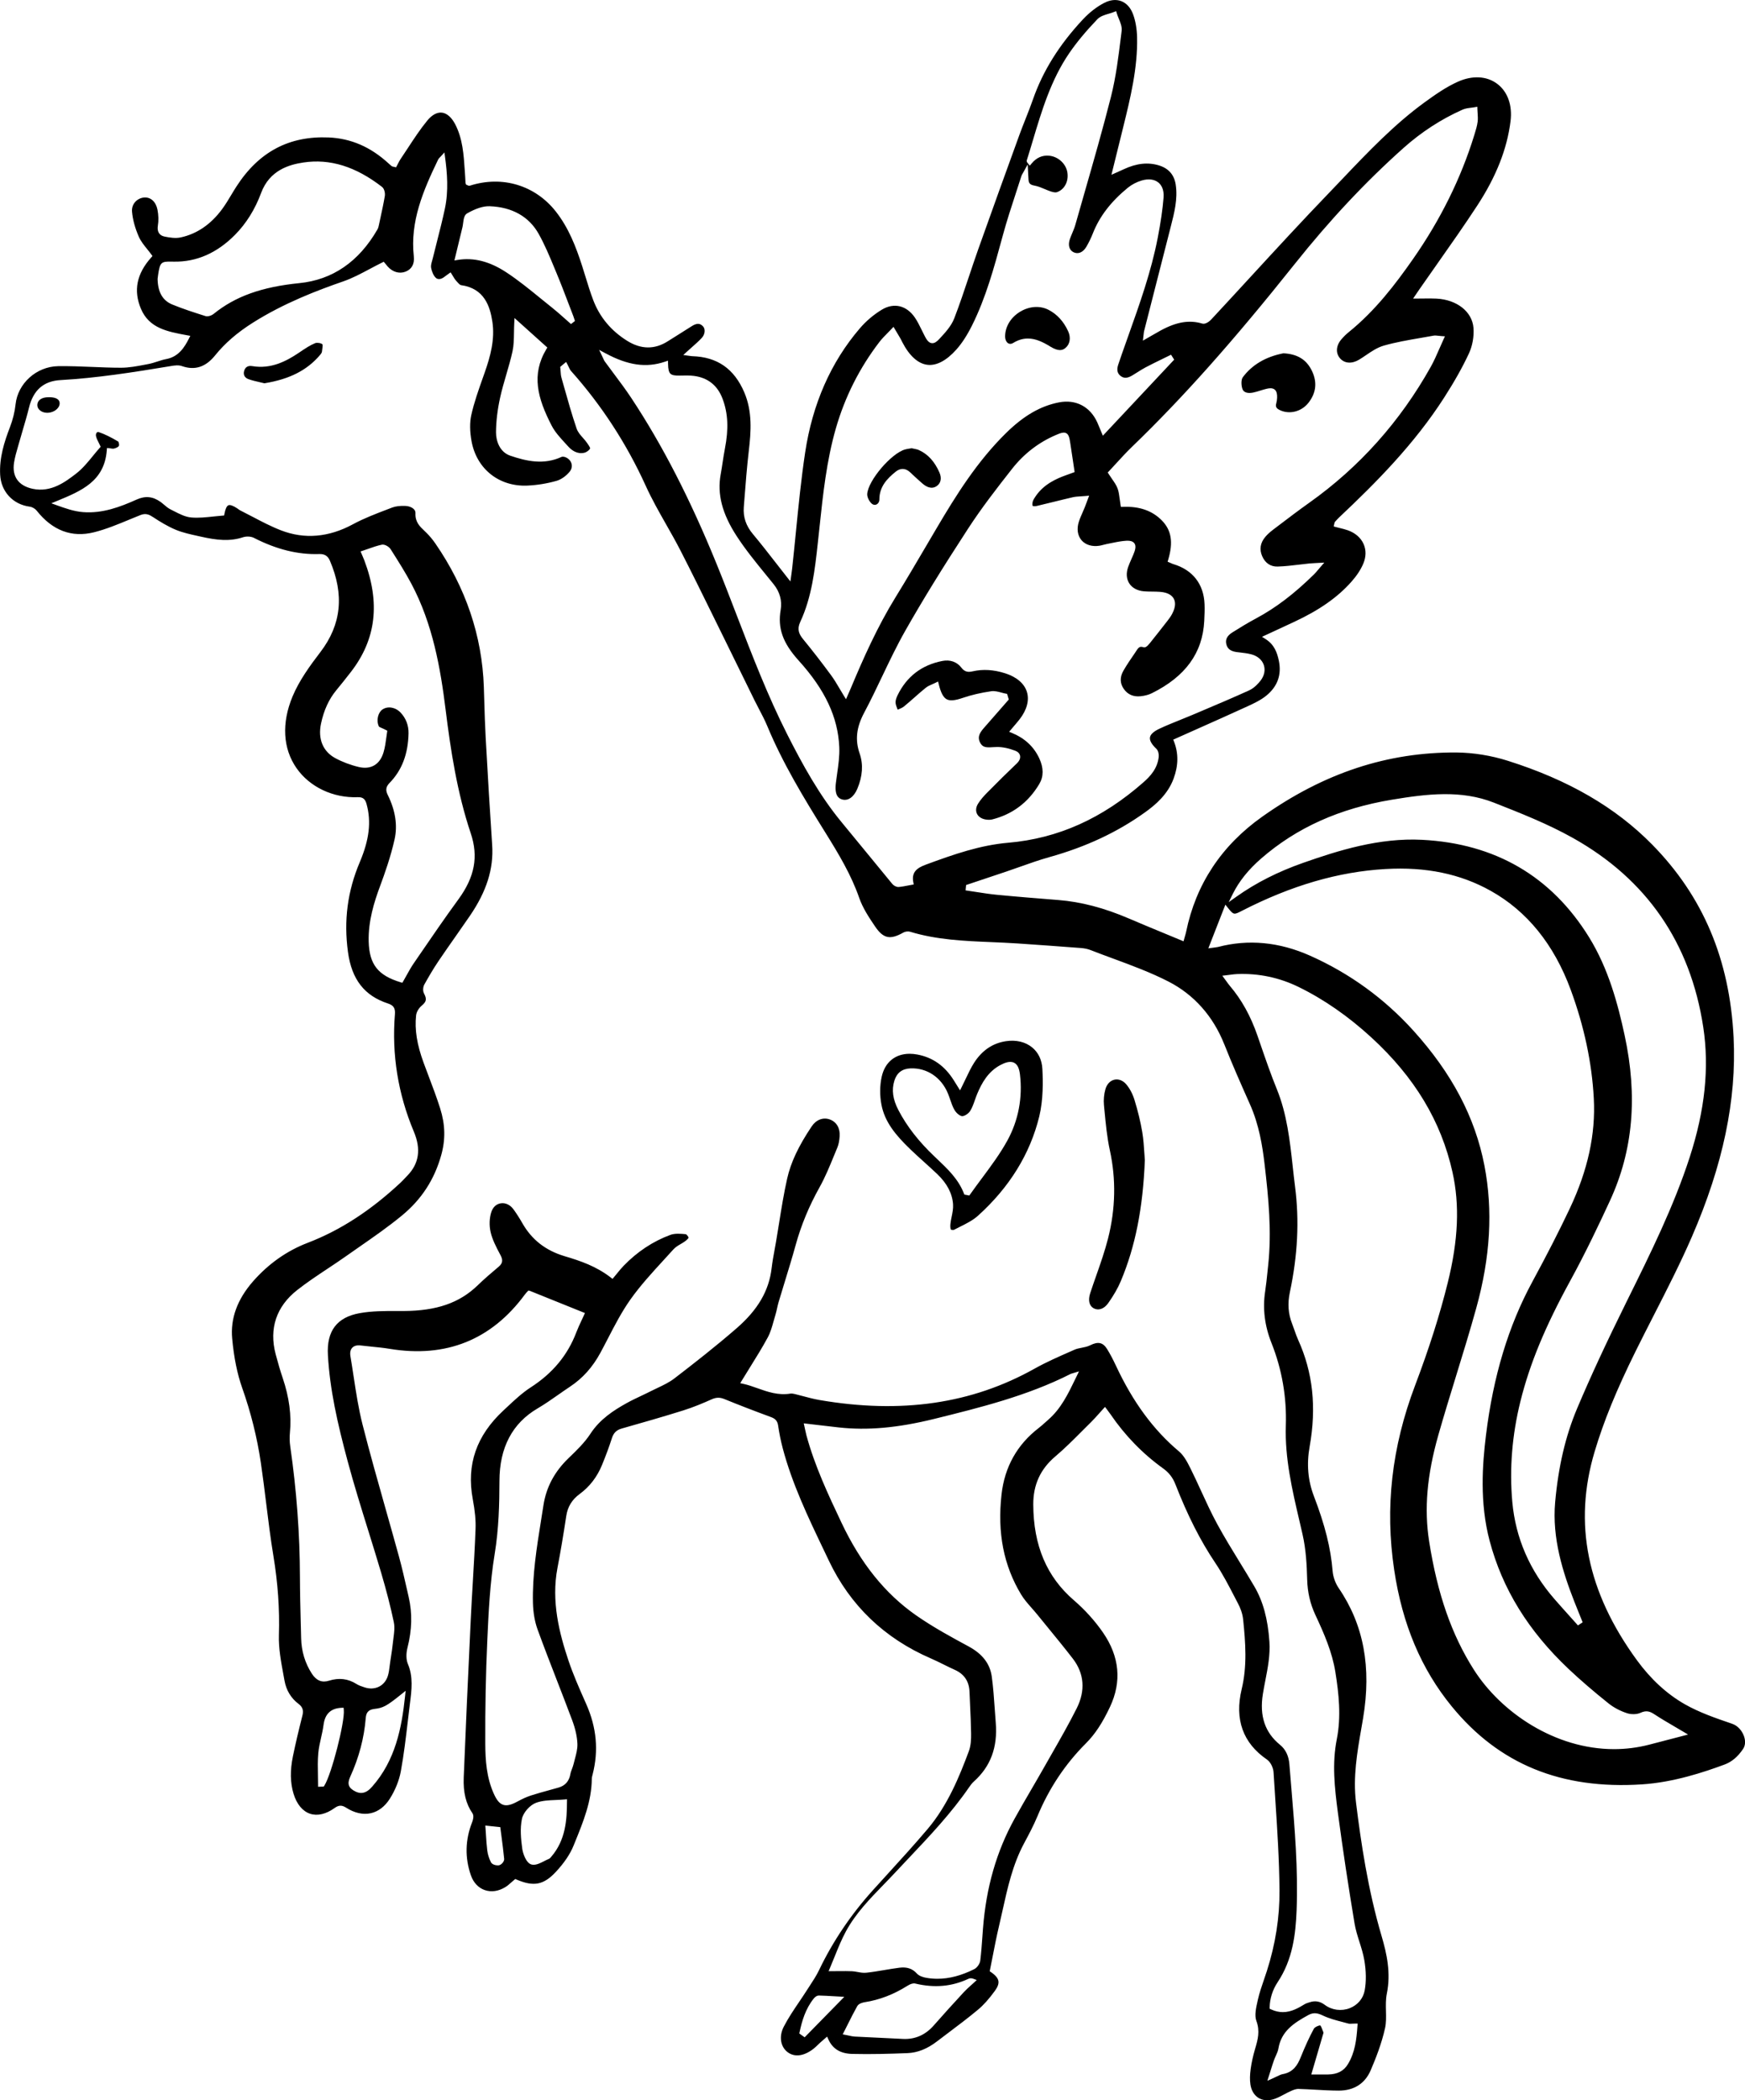 <?xml version="1.0" encoding="UTF-8"?>
<svg id="Layer_2" data-name="Layer 2" xmlns="http://www.w3.org/2000/svg" viewBox="0 0 277.638 334.088">
  <g id="Layer_1-2" data-name="Layer 1">
    <g>
      <path d="m275.639,274.222l-.131-.045c-2.52-.862-5.125-1.754-7.454-3.082-2.848-1.625-5.408-3.979-7.61-6.996-7.943-10.883-10.146-21.735-6.733-33.176,1.44-4.829,3.452-9.756,6.523-15.973.955-1.933,1.937-3.853,2.918-5.773,2.059-4.027,4.187-8.192,6.016-12.397,4.976-11.446,7.153-21.841,6.654-31.778-.622-12.389-4.859-22.416-12.954-30.653-5.83-5.933-13.35-10.294-22.992-13.336-2.632-.831-5.444-1.284-8.132-1.312-10.947-.071-21.057,3.229-30.916,10.21-6.482,4.591-10.556,10.748-12.107,18.302-.049.239-.118.476-.194.733l-.222.789-3.042-1.262c-1.918-.792-3.803-1.571-5.677-2.375-3.931-1.686-7.602-2.644-11.223-2.931-3.179-.252-6.467-.513-9.782-.833-1.066-.104-2.139-.27-3.177-.431-.476-.074-.952-.148-1.429-.216l-.348-.05.081-.854,2.072-.692c1.444-.482,2.889-.964,4.332-1.45.734-.247,1.465-.506,2.196-.766,1.504-.533,3.06-1.085,4.625-1.522,5.865-1.638,10.868-3.982,15.294-7.167,1.606-1.155,3.568-2.806,4.499-5.331.767-2.081.79-4.002.071-5.875l-.125-.326,3.538-1.577c2.78-1.237,5.53-2.462,8.267-3.717,1.105-.506,2.167-1.019,3.021-1.721,1.777-1.46,2.438-3.331,1.966-5.562-.265-1.25-.703-2.53-2.104-3.418l-.57-.362,1.855-.859c1.166-.54,2.22-1.028,3.272-1.52,4.005-1.869,6.896-3.896,9.097-6.378.857-.966,1.493-1.935,1.891-2.88.456-1.082.473-2.16.051-3.119-.435-.987-1.316-1.761-2.482-2.178-.419-.149-.851-.256-1.308-.368-.209-.052-.418-.103-.625-.158l-.346-.094.1-.44c.015-.093.035-.22.135-.331.226-.249.454-.497.698-.728,5.844-5.506,11.904-11.617,16.64-18.992,1.657-2.579,2.953-4.891,3.961-7.067.548-1.181.812-2.688.706-4.031-.201-2.57-2.622-4.483-5.888-4.654-.646-.035-1.3-.026-1.99-.017-.333.005-.674.009-1.028.009h-.697l1.039-1.525c.934-1.346,1.876-2.685,2.819-4.023,2.116-3.007,4.304-6.116,6.347-9.241,3.011-4.606,4.744-8.997,5.296-13.422.318-2.545-.463-4.719-2.143-5.966-1.655-1.229-3.922-1.346-6.217-.325-1.873.832-3.641,2.072-5.291,3.271-4.844,3.521-9.031,7.919-13.08,12.173-.735.772-1.471,1.545-2.209,2.312-4.207,4.367-8.383,8.907-12.422,13.297-2.091,2.273-4.183,4.547-6.288,6.808-.21.227-.876.786-1.407.619-2.05-.613-4.09-.271-6.618,1.105-.461.252-.916.516-1.409.802l-1.41.812.123-1.049c.019-.195.035-.344.071-.486,1.416-5.555,2.832-11.11,4.256-16.663.548-2.138,1.115-4.349.772-6.62-.235-1.553-1.122-2.579-2.636-3.052-1.761-.549-3.611-.35-5.656.613-.222.104-.445.203-.727.328l-1.207.541,1.85-7.489c1.151-4.668,2.342-9.495,2.227-14.405-.031-1.322-.247-2.568-.624-3.604-.385-1.056-1.032-1.787-1.87-2.115-.82-.32-1.763-.229-2.729.268-1.182.606-2.357,1.517-3.398,2.631-3.762,4.027-6.36,8.188-7.942,12.719-.367,1.052-.783,2.102-1.184,3.117-.34.858-.679,1.717-.994,2.584-2.118,5.834-4.369,12.048-6.562,18.231-.496,1.399-.967,2.809-1.437,4.218-.736,2.202-1.496,4.479-2.348,6.684-.487,1.261-1.51,2.354-2.413,3.317-.312.333-.716.692-1.18.628-.481-.064-.794-.539-1.06-1.042-.178-.336-.345-.679-.512-1.022-.333-.684-.678-1.392-1.103-2.013-1.317-1.925-3.323-2.407-5.236-1.259-1.304.785-2.526,1.821-3.533,2.997-4.596,5.368-7.517,12-8.682,19.709-.639,4.233-1.07,8.575-1.486,12.775-.189,1.91-.379,3.821-.588,5.729-.026.241-.061.48-.098.744l-.177,1.29-.538-.683c-.562-.713-1.109-1.417-1.649-2.111-1.289-1.656-2.505-3.22-3.791-4.757-1.09-1.304-1.561-2.701-1.438-4.272l.084-1.085c.201-2.601.409-5.29.717-7.927.351-3,.583-6.186-.729-9.256-1.601-3.744-4.299-5.623-8.249-5.743-.14-.004-.28-.024-.442-.05l-1.01-.138.581-.533c.272-.25.541-.487.803-.719.563-.498,1.096-.969,1.568-1.48.529-.573.599-1.429.154-1.867-.498-.491-1.005-.477-1.81.044-.737.478-1.482.942-2.228,1.406-.52.324-1.04.647-1.556.977-2.075,1.316-4.242,1.288-6.443-.087-2.54-1.586-4.349-3.747-5.377-6.424-.477-1.242-.873-2.533-1.255-3.781-.177-.576-.353-1.152-.538-1.725-.947-2.937-2.111-6.019-4.199-8.662-3.286-4.159-8.511-5.728-13.637-4.092-.185.057-.333-.026-.42-.075l-.206-.093-.088-.266-.014-.305c-.011-.242-.021-.491-.04-.74l-.067-.985c-.163-2.456-.332-4.997-1.5-7.264-.583-1.131-1.344-1.8-2.145-1.886-.762-.076-1.566.355-2.315,1.267-1.117,1.357-2.108,2.871-3.067,4.334-.393.6-.786,1.2-1.189,1.792-.154.228-.279.476-.4.716-.059.117-.118.232-.178.343l-.135.25-.416-.095c-.097-.017-.206-.036-.31-.118-.148-.118-.287-.245-.425-.372l-.083-.076c-2.843-2.594-5.939-3.932-9.464-4.091-6.315-.272-11.136,2.275-14.712,7.826-.279.432-.543.873-.808,1.314-.459.767-.935,1.56-1.479,2.293-1.788,2.41-3.996,3.913-6.562,4.467-.823.179-1.735.039-2.597-.139-.817-.17-1.196-.803-1.039-1.737.131-.78.107-1.688-.067-2.554-.253-1.26-1.099-2.019-2.15-1.914-1.017.093-2.004.961-1.896,2.254.104,1.237.482,2.623,1.093,4.008.304.688.815,1.322,1.31,1.937.232.287.463.575.677.868l.175.241-.198.222c-2.324,2.598-2.86,5.271-1.637,8.17,1.304,3.092,4.197,3.628,7.259,4.194l.595.11-.225.44c-.707,1.382-1.628,2.887-3.623,3.257-.459.085-.905.229-1.376.382-.468.151-.952.309-1.451.402l-.52.1c-1.253.24-2.548.489-3.84.489-1.532,0-3.086-.065-4.59-.128-1.774-.074-3.609-.146-5.405-.121-3.443.058-6.418,2.729-6.774,6.082-.125,1.181-.435,2.437-.895,3.631-.896,2.329-1.706,4.859-1.554,7.579.148,2.676,2.039,4.707,4.705,5.057.396.052.851.312,1.105.633,2.508,3.168,5.575,4.325,9.116,3.442,1.904-.476,3.781-1.253,5.596-2.005.598-.248,1.195-.495,1.794-.733.874-.345,1.421-.061,1.997.318,1.072.705,2.349,1.499,3.69,2.048,1.062.433,2.236.691,3.37.941l.561.125c2.493.562,4.584.796,6.685.104.567-.186,1.289-.147,1.758.093,3.594,1.84,6.992,2.682,10.394,2.572.841-.03,1.364.296,1.687,1.046,2.323,5.419,1.833,10.172-1.495,14.531-1.664,2.178-3.377,4.519-4.448,7.09-1.759,4.222-1.536,8.263.629,11.377,2.092,3.011,5.82,4.783,9.757,4.634.896-.041,1.206.404,1.392,1.077.778,2.812.444,5.672-1.083,9.272-1.949,4.6-2.561,9.279-1.869,14.307.597,4.343,2.62,6.938,6.367,8.163.879.287,1.178.748,1.1,1.701-.521,6.406.492,12.692,3.011,18.683,1.176,2.797.829,5.097-1.061,7.029-.126.129-.25.26-.373.391-.229.243-.459.486-.703.715-4.771,4.45-9.598,7.574-14.76,9.553-3.307,1.268-6.227,3.326-8.68,6.118-2.503,2.851-3.624,5.911-3.329,9.095.282,3.056.805,5.632,1.599,7.875,1.374,3.884,2.371,7.882,2.963,11.886.316,2.141.586,4.322.846,6.433.339,2.744.689,5.582,1.146,8.35.721,4.364,1.01,8.501.882,12.649-.063,2.058.33,4.184.709,6.24l.184,1.003c.273,1.527,1.048,2.807,2.241,3.698.793.592.757,1.251.599,1.875-.633,2.498-1.11,4.55-1.503,6.457-.466,2.261-.432,4.213.104,5.969.501,1.642,1.43,2.766,2.616,3.165,1.166.393,2.551.071,3.904-.902.663-.479,1.161-.494,1.838-.062,1.33.852,2.689,1.157,3.932.882,1.188-.263,2.231-1.056,3.017-2.292.866-1.363,1.49-2.914,1.757-4.367.482-2.626.801-5.333,1.109-7.952.089-.756.178-1.512.271-2.267l.072-.576c.276-2.177.538-4.233-.333-6.299-.278-.662-.3-1.626-.058-2.579.72-2.833.784-5.458.197-8.025l-.239-1.052c-.403-1.776-.819-3.614-1.308-5.395-.682-2.483-1.384-4.962-2.085-7.439-1.257-4.438-2.557-9.026-3.714-13.573-.641-2.521-1.04-5.141-1.425-7.673-.161-1.06-.322-2.119-.5-3.174-.104-.611-.006-1.077.289-1.386.297-.312.764-.433,1.392-.35.573.071,1.149.128,1.725.186.931.092,1.893.188,2.835.345,8.953,1.481,16.191-1.42,21.506-8.638.149-.202.324-.385.395-.459l.172-.179.259.063,8.734,3.519-.158.35c-.114.253-.237.517-.365.789-.292.621-.594,1.263-.848,1.929-1.38,3.631-3.75,6.492-7.245,8.749-1.357.877-2.589,2.03-3.78,3.146l-.571.534c-4.305,3.995-5.901,8.61-4.88,14.107.357,1.922.494,3.383.443,4.735-.105,2.827-.273,5.697-.436,8.473-.117,2.003-.235,4.005-.331,6.009-.459,9.617-.814,17.574-1.114,25.039-.096,2.389.345,4.203,1.388,5.712.302.437.041,1.189-.046,1.409-1.114,2.816-1.179,5.67-.193,8.483.402,1.146,1.178,1.971,2.186,2.324,1.047.368,2.222.194,3.311-.486.323-.202.616-.461.926-.736.151-.133.302-.267.457-.395l.173-.142.206.088c2.729,1.165,4.305.862,6.243-1.214,1.325-1.42,2.275-2.826,2.823-4.181l.235-.577c1.298-3.19,2.64-6.49,2.669-10.047.001-.217.057-.422.105-.603l.033-.123c.96-3.78.629-7.424-1.011-11.143l-.222-.502c-.929-2.1-1.889-4.271-2.629-6.483-1.433-4.28-2.759-9.376-1.735-14.723.476-2.485.933-5.187,1.398-8.259.219-1.451.918-2.591,2.136-3.482,1.58-1.159,2.775-2.714,3.554-4.622.646-1.581,1.159-2.974,1.57-4.259.268-.836.73-1.293,1.548-1.525,3.214-.914,6.538-1.859,9.813-2.886,1.647-.517,3.208-1.183,4.519-1.767.717-.32,1.303-.331,2.021-.036,2.204.901,4.555,1.811,7.398,2.86.6.222,1.023.531,1.141,1.322.188,1.268.431,2.475.724,3.587,1.488,5.665,4.047,11.016,6.521,16.189l.843,1.766c3.378,7.107,8.826,12.329,16.192,15.52.697.302,1.378.639,2.06.977.59.292,1.18.584,1.781.853,1.485.663,2.271,1.83,2.333,3.469.028.741.063,1.483.097,2.225.067,1.45.137,2.949.158,4.428.012.884-.022,1.91-.362,2.823-1.494,4.006-3.356,8.596-6.556,12.373-2.068,2.441-4.258,4.845-6.377,7.169-.785.861-1.57,1.722-2.351,2.587-3.488,3.864-6.365,8.137-8.55,12.699-.41.855-.937,1.659-1.446,2.437-.159.243-.318.486-.474.731-.406.638-.831,1.266-1.255,1.894-.856,1.267-1.742,2.576-2.441,3.938-.796,1.553-.516,3.233.682,4.088,1.105.787,2.589.567,4.073-.601.25-.198.481-.421.712-.644.129-.125.259-.249.391-.37.141-.128.284-.251.444-.388l.603-.521.203.452c.675,1.503,1.914,2.257,3.789,2.304,3.027.073,6.015-.016,8.793-.126,1.602-.064,3.134-.672,4.685-1.858.624-.477,1.251-.949,1.878-1.422,1.55-1.167,3.154-2.374,4.663-3.635.873-.729,1.727-1.683,2.689-3.002.446-.612.626-1.121.551-1.557-.081-.463-.466-.924-1.18-1.41l-.203-.138.049-.24c.144-.708.283-1.42.422-2.134.306-1.567.622-3.188.999-4.776.199-.841.386-1.686.573-2.53.792-3.582,1.611-7.286,3.416-10.657.752-1.405,1.53-2.859,2.154-4.364,1.821-4.39,4.412-8.28,7.7-11.563,1.429-1.428,2.606-3.208,3.816-5.772,1.9-4.027,1.535-8.003-1.085-11.817-1.274-1.854-2.886-3.643-4.661-5.172-4.313-3.718-6.424-8.697-6.453-15.222-.013-3.137,1.132-5.637,3.501-7.642,1.494-1.265,2.91-2.685,4.279-4.059.476-.478.952-.954,1.432-1.427.438-.431.847-.89,1.279-1.376.204-.229.411-.462.625-.696l.302-.329.502.672c.139.182.254.335.363.494,2.31,3.387,5.129,6.287,8.378,8.62.917.658,1.537,1.457,1.949,2.514,1.96,5.014,3.982,8.996,6.36,12.532,1.158,1.722,2.129,3.598,3.068,5.411l.565,1.087c.303.579.687,1.483.791,2.506.382,3.724.652,7.37-.234,11.052-1.159,4.813.192,8.583,4.017,11.205.607.416,1.012,1.35,1.052,2.012.083,1.358.173,2.717.263,4.075.319,4.837.648,9.84.685,14.767.031,4.222-.644,8.52-2.006,12.773-.15.468-.31.933-.469,1.397-.352,1.023-.715,2.081-.955,3.138l-.046.204c-.25,1.091-.532,2.327-.206,3.206.613,1.653.225,2.99-.187,4.405l-.028.096c-.327,1.123-.552,2.15-.688,3.14-.134.967-.147,1.781-.041,2.487.14.928.581,1.672,1.239,2.099.643.415,1.476.51,2.344.268.596-.167,1.156-.465,1.75-.78.343-.183.687-.365,1.039-.522.426-.192.868-.392,1.343-.364.876.026,1.751.075,2.627.124,1.204.067,2.449.138,3.67.144h.037c2.422,0,4.181-1.121,5.088-3.242.776-1.815,1.737-4.219,2.285-6.709.188-.854.166-1.751.143-2.7-.022-.921-.046-1.874.14-2.789.667-3.284-.008-6.342-.838-9.157-2.182-7.403-3.281-14.883-4.068-21.224-.502-4.038.182-7.975.844-11.781.094-.543.188-1.085.28-1.628,1.361-8.124.094-14.895-3.873-20.699-.536-.784-.899-1.798-.972-2.711-.292-3.633-1.209-7.305-2.973-11.908-.96-2.506-1.185-5.09-.684-7.9,1.114-6.265.518-11.814-1.823-16.967-.229-.504-.412-1.029-.588-1.537-.12-.345-.24-.69-.375-1.029-.625-1.577-.743-3.224-.359-5.031,1.248-5.888,1.518-11.377.825-16.779-.137-1.069-.255-2.142-.372-3.213-.45-4.099-.916-8.337-2.52-12.281-.967-2.377-1.817-4.842-2.639-7.226l-.447-1.296c-1.089-3.144-2.528-5.739-4.401-7.937-.17-.201-.325-.415-.511-.675l-.686-.934.634-.073c.23-.026.438-.054.631-.08.396-.052.733-.096,1.072-.109,3.449-.144,6.746.559,9.788,2.044,4.03,1.969,7.934,4.679,11.606,8.053,6.877,6.318,11.095,13.328,12.895,21.429,1.161,5.224.92,10.806-.756,17.567-1.268,5.113-2.967,10.457-5.194,16.337-3.726,9.839-4.815,19.444-3.327,29.365,1.297,8.656,4.297,15.76,9.17,21.717,7.5,9.166,17.4,13.229,30.27,12.385,5.024-.325,9.888-1.953,13.109-3.149,1.155-.429,2.093-1.213,2.951-2.469.362-.53.423-1.239.171-1.997-.312-.938-1.037-1.723-1.846-2Zm-79.497-132.023c1.005-2.023,2.487-3.87,4.53-5.645,5.646-4.902,12.446-7.959,20.79-9.343,5.576-.926,11.012-1.586,16.232.471,4.198,1.652,8.54,3.361,12.561,5.613,11.726,6.566,18.705,16.693,20.742,30.099.978,6.437.273,13.204-2.156,20.688-2.54,7.825-6.229,15.276-9.796,22.481l-.254.514c-3.241,6.547-5.741,11.942-7.867,16.979-1.843,4.366-2.985,9.241-3.491,14.905-.512,5.74,1.24,11.179,3.022,15.742.272.697.554,1.391.835,2.085l.517,1.278-.747.494-1.321-1.474c-.806-.896-1.611-1.793-2.403-2.701-3.938-4.516-6.198-9.711-6.718-15.441-.477-5.264-.044-10.654,1.288-16.022,1.479-5.961,3.922-11.872,7.919-19.167,2.484-4.535,4.688-9.202,6.331-12.761,3.671-7.955,4.433-16.565,2.327-26.321-1.055-4.887-2.552-10.56-5.657-15.584-5.989-9.69-14.928-14.905-26.569-15.497-6.822-.352-13.323,1.702-18.88,3.649-4.064,1.425-7.561,3.197-10.69,5.421l-1.196.85.653-1.314Zm-68.829-43.245c1.868-3.987,2.349-8.396,2.813-12.657l.265-2.467c.55-5.185,1.118-10.546,2.598-15.685,1.442-5.013,3.778-9.643,6.942-13.762.363-.473.783-.897,1.227-1.348.215-.218.438-.444.668-.688l.335-.356.532.893c.224.373.406.678.583.985.07.121.132.248.193.375l.11.221c1.117,2.146,2.484,3.378,3.954,3.562,1.448.187,3.045-.652,4.617-2.41.884-.989,1.699-2.239,2.492-3.82,2.204-4.396,3.515-9.214,4.782-13.873l.154-.564c.605-2.226,1.335-4.453,2.04-6.606.301-.919.602-1.837.895-2.758.044-.14.111-.252.203-.409.048-.08.105-.177.173-.302l.623-1.134.092,1.785c.013.272.022.479.041.685.049.562.276.781.936.901.582.105,1.128.337,1.656.561.319.136.638.271.963.377.539.177.816.159.955.111,1.196-.403,1.884-1.684,1.673-3.113-.203-1.377-1.428-2.529-2.851-2.682-1.119-.119-2.049.282-2.842,1.229l-.291.348-.281-.355c-.112-.123-.261-.284-.191-.509.334-1.057.652-2.119.97-3.183,1.415-4.728,2.878-9.617,5.781-13.854,1.17-1.707,2.631-3.47,4.467-5.388.46-.481,1.147-.685,1.812-.881.276-.081.552-.162.806-.264l.373-.149.117.384c.081.265.192.533.303.802.264.642.538,1.305.456,1.968l-.112.908c-.389,3.157-.79,6.422-1.581,9.547-1.294,5.11-2.773,10.263-4.204,15.245-.49,1.706-.979,3.412-1.463,5.119-.133.472-.323.923-.507,1.359-.125.297-.25.595-.357.897-.34.966-.126,1.776.559,2.117.743.369,1.535.035,2.063-.878.403-.697.746-1.405,1.02-2.104,1.05-2.679,2.864-5.05,5.545-7.251.635-.521,1.428-.937,2.231-1.171,1.069-.314,2.012-.201,2.649.319.437.355.935,1.063.826,2.416-.148,1.852-.443,3.883-.928,6.393-1.032,5.343-2.876,10.519-4.66,15.524-.347.974-.694,1.946-1.035,2.922-.203.579-.405,1.159-.595,1.744-.26.8-.138,1.363.382,1.772.512.402,1.075.384,1.825-.058.275-.163.545-.334.816-.506.432-.273.878-.557,1.343-.802.87-.459,1.755-.891,2.64-1.322l1.405-.689.497.787-11.348,12.097-.48-1.158c-.148-.361-.272-.664-.407-.962-1.142-2.514-3.421-3.702-6.092-3.183-2.931.57-5.593,2.106-8.381,4.837-4.658,4.561-8.036,10.006-11.096,15.193l-1.493,2.537c-1.629,2.773-3.313,5.641-5.03,8.427-2.904,4.711-5.124,9.707-7.09,14.403-.098.235-.202.47-.32.736l-.477,1.086-.369-.599c-.23-.372-.446-.737-.656-1.095-.443-.751-.862-1.461-1.344-2.114-1.521-2.066-2.979-3.944-4.455-5.743-.664-.809-.997-1.58-.462-2.721Zm-30.987-42.762c3.581,1.935,6.502,2.351,9.477,1.344l.479-.161.008.505c.014.856.127,1.324.378,1.564.242.233.692.324,1.511.302l.115-.003c.693-.018,1.411-.037,2.115.055,2.226.287,3.759,1.513,4.557,3.641.869,2.317.983,4.763.37,7.929-.139.716-.249,1.437-.358,2.158-.098.643-.196,1.285-.313,1.924-.579,3.145.229,6.267,2.541,9.823,1.397,2.151,3.062,4.192,4.671,6.166.405.497.81.994,1.211,1.492.982,1.221,1.37,2.627,1.124,4.067-.503,2.937.329,5.28,2.87,8.089,4.201,4.64,6.25,9.017,6.452,13.772.06,1.42-.146,2.859-.346,4.251-.068.476-.137.95-.194,1.424-.246,2.018.434,2.467.967,2.63.95.293,1.886-.358,2.448-1.697.839-1.998.963-3.881.368-5.597-.749-2.158-.528-4.16.716-6.493,1.009-1.892,1.951-3.866,2.862-5.776,1.153-2.415,2.344-4.913,3.688-7.28,2.73-4.812,5.815-9.825,10-16.253,2.133-3.275,4.525-6.364,6.994-9.502,1.885-2.396,4.237-4.206,6.991-5.379.723-.31,1.227-.492,1.625-.273.396.221.5.721.625,1.519.148.952.29,1.905.44,2.914l.26,1.747-.568.208c-.221.081-.485.179-.75.273-1.579.559-3.557,1.441-4.851,3.319-.198.288-.423.613-.504.932-.071.278-.045.584.006.654.06.041.366.068.647.004.936-.216,1.869-.447,2.802-.679.968-.239,1.936-.479,2.907-.702.414-.095.827-.12,1.305-.149.227-.014.469-.028.732-.053l.585-.054-.406,1.087c-.113.307-.202.548-.299.786-.108.266-.224.529-.34.793-.214.488-.437.993-.597,1.498-.358,1.127-.198,2.196.438,2.933.64.741,1.683,1.052,2.854.865.206-.034.408-.088.611-.141.181-.047.361-.094.544-.13l.619-.126c.644-.132,1.31-.269,1.979-.35.726-.086,1.443-.104,1.786.348.341.451.129,1.133-.151,1.802-.094.226-.193.449-.292.673-.192.436-.385.87-.542,1.316-.34.968-.275,1.894.185,2.607.461.716,1.283,1.16,2.312,1.251.436.038.874.042,1.312.046.434.004.867.009,1.298.043,1.35.107,1.916.648,2.152,1.083.24.44.387,1.222-.271,2.446-.211.392-.474.747-.703,1.043-.938,1.207-1.881,2.41-2.839,3.601-.438.546-.733.73-1.021.635-.599-.202-.804.072-1.173.652-.058.092-.116.183-.176.27-.63.914-1.273,1.848-1.823,2.807-.589,1.026-.571,2.002.055,2.902.625.899,1.53,1.288,2.701,1.164.67-.074,1.278-.238,1.757-.476,5.352-2.653,8.081-6.409,8.344-11.484.053-1.005.081-1.847.048-2.689-.124-3.189-1.886-5.45-4.963-6.367-.125-.038-.244-.091-.388-.156l-.527-.229.095-.315c.83-2.771.516-4.699-1.018-6.255-1.533-1.553-3.556-2.257-6.185-2.155l-.323.013-.055-.318c-.052-.305-.091-.606-.129-.902-.081-.627-.156-1.219-.354-1.745-.186-.496-.502-.95-.868-1.476-.174-.251-.355-.512-.533-.792l-.153-.242.196-.208c.359-.381.721-.777,1.089-1.18.814-.89,1.656-1.811,2.556-2.679,8.12-7.834,16.108-16.806,25.899-29.09,5.604-7.032,11.271-13.074,17.325-18.474,2.842-2.535,6.001-4.584,9.389-6.091.431-.191.899-.247,1.351-.302.193-.023.387-.047.575-.081l.421-.077.014.428c.006.19.019.382.033.573.031.454.064.924.003,1.393-.089.68-.293,1.339-.49,1.976l-.06.193c-2.096,6.806-5.368,13.418-9.726,19.654-2.812,4.023-6.002,8.22-10.256,11.656-.374.302-.751.671-1.121,1.097-.889,1.021-.974,2.228-.216,3.073.72.806,1.877.875,3.02.184.367-.222.727-.466,1.087-.711.89-.604,1.81-1.229,2.839-1.521,1.9-.541,3.882-.881,5.798-1.211.706-.121,1.411-.242,2.113-.373.223-.041.433-.018.724.016.151.018.331.038.555.055l.532.037-.223.484c-.239.518-.457,1.017-.668,1.5-.439,1.006-.855,1.955-1.359,2.857-4.864,8.699-11.372,15.979-19.343,21.636-1.653,1.173-3.297,2.423-4.888,3.631l-.871.662c-.503.382-.901.749-1.219,1.124-.809.954-.979,1.988-.508,3.074.478,1.099,1.341,1.697,2.482,1.654,1.145-.033,2.314-.173,3.444-.309.539-.064,1.079-.129,1.618-.184.252-.025.506-.037.854-.055l1.488-.08-.574.659c-.171.197-.314.366-.439.515-.24.285-.421.498-.62.693-3.173,3.119-6.114,5.353-9.254,7.028-1.318.702-2.616,1.506-3.73,2.204-.841.526-1.151,1.121-.975,1.872.176.751.698,1.141,1.694,1.267l.481.057c.602.07,1.223.143,1.825.302.968.258,1.683.871,1.962,1.684.273.794.095,1.691-.49,2.464-.323.425-.992,1.195-1.853,1.587-2.473,1.124-5.014,2.201-7.472,3.242l-1.618.686c-.636.271-1.277.528-1.919.785-1.089.438-2.216.89-3.287,1.398-.898.427-1.393.886-1.469,1.364-.078.488.263,1.097,1.014,1.809.305.289.422.855.38,1.266-.19,1.864-1.33,3.097-2.42,4.057-6.579,5.793-13.619,8.941-21.52,9.624-4.456.385-8.585,1.809-13.137,3.492-1.401.519-2.273,1.189-1.973,2.779l.069.366-.367.065c-.206.036-.405.075-.599.113-.486.095-.946.185-1.419.221-.021.002-.043.003-.064.003-.364,0-.757-.238-.955-.479-1.278-1.546-2.549-3.099-3.819-4.651-1.397-1.708-2.795-3.415-4.203-5.114-3.596-4.339-6.303-9.301-8.692-14.017-3.098-6.114-5.587-12.583-7.995-18.839-1.042-2.709-2.12-5.511-3.232-8.243-4.208-10.341-8.657-18.996-13.601-26.459-.881-1.33-1.857-2.636-2.801-3.897-.475-.635-.95-1.271-1.416-1.911-.08-.11-.129-.22-.21-.4-.046-.103-.105-.234-.189-.41l-.491-1.023.999.54Zm-22.753-20.019c.048-.198.078-.429.108-.66.084-.64.171-1.301.626-1.561,1.397-.797,2.616-1.192,3.634-1.144,3.536.135,6.215,1.645,7.747,4.366.986,1.752,1.771,3.644,2.529,5.474l.325.782c.674,1.615,1.307,3.275,1.919,4.882.255.67.511,1.34.77,2.008.044.115.081.233.117.352l.125.394-.625.479-.228-.198c-.288-.251-.572-.505-.857-.759-.606-.54-1.233-1.1-1.875-1.608-.632-.502-1.259-1.013-1.887-1.524-1.753-1.428-3.566-2.905-5.471-4.152-2.63-1.723-5.142-2.367-7.681-1.961l-.55.087,1.272-5.256Zm-46.166,12.265c-1.525-.627-2.288-1.951-2.332-4.048l-0-.027.015-.126c.016-.141.042-.364.076-.587.298-1.919.463-2.075,2.177-2.035l.309.006c3.621.064,6.871-1.372,9.727-4.253,1.791-1.806,3.192-4.05,4.164-6.669,1.353-3.646,4.486-4.515,6.724-4.851,4.229-.635,8.322.635,12.514,3.882.398.309.515,1.042.445,1.452-.194,1.156-.446,2.318-.69,3.441l-.231,1.079c-.051.256-.109.546-.257.801-2.958,5.135-7.137,8.006-12.42,8.535-5.995.601-10.2,2.109-13.635,4.892-.256.209-.667.384-1.036.384-.102,0-.199-.014-.29-.042-1.729-.549-3.518-1.117-5.259-1.834Zm38.428,104.788c-.423.616-.797,1.29-1.158,1.941-.171.309-.341.616-.517.919l-.146.252-.279-.085c-3.603-1.091-4.978-2.847-5.075-6.478-.086-3.252.869-6.287,1.814-8.827.749-2.013,1.688-4.674,2.302-7.411.5-2.229.139-4.604-1.072-7.062-.324-.656-.402-1.234.27-1.922,1.965-2.011,2.955-4.59,3.025-7.884.027-1.271-.411-2.417-1.266-3.316-.821-.863-2.037-1.069-2.89-.488-.657.446-1.035,1.698-.558,2.704.038.063.293.174.479.255.189.082.403.175.63.298l.231.126-.043.259c-.042.251-.078.526-.116.817-.097.729-.206,1.557-.445,2.359-.577,1.939-2.02,2.789-3.959,2.322-1.321-.316-2.614-.806-3.737-1.416-1.942-1.057-2.764-3.047-2.255-5.46.456-2.159,1.26-3.912,2.46-5.359.705-.85,1.458-1.794,2.305-2.887,4.005-5.172,4.699-10.984,2.121-17.771-.083-.218-.175-.431-.276-.662l-.312-.73.379-.126c.287-.096.566-.193.842-.29.73-.258,1.421-.5,2.149-.656.467-.101,1.157.312,1.417.722l.176.278c1.073,1.693,2.183,3.445,3.139,5.248,3.383,6.376,4.609,13.381,5.43,20.001.792,6.389,1.825,13.19,3.996,19.652,1.247,3.709.642,6.951-1.961,10.512-2.138,2.923-4.222,5.966-6.237,8.908l-.861,1.257Zm-14.219,130.804l-.104.165-.907.033v-.382c0-.496-.011-.994-.021-1.491-.024-1.139-.049-2.314.056-3.471.077-.837.263-1.664.444-2.464.15-.666.305-1.354.392-2.03.225-1.752,1.153-2.642,2.839-2.721l.35-.017.034.349c.187,1.908-1.945,10.227-3.083,12.028Zm12.231-14.513l.691-.558-.093.884c-.527,4.992-1.528,10.189-5.245,14.378-.433.489-.997.99-1.743.99-.27,0-.564-.065-.884-.221-1.134-.552-1.373-1.212-.852-2.354,1.384-3.03,2.214-6.161,2.466-9.305.065-.808.327-1.369,1.395-1.487,1.374-.151,1.972-.479,4.265-2.328Zm15.527,27.2c-.057.009-.119.014-.185.014-.39,0-.904-.161-1.078-.499-.3-.582-.501-1.223-.583-1.853-.103-.801-.153-1.6-.206-2.445-.022-.357-.045-.723-.073-1.098l-.032-.439,2.379.251.187,1.437c.163,1.243.317,2.417.432,3.617.04.419-.459.954-.84,1.016Zm10.834-10.101c-.005,2.85-.205,6.112-2.522,8.768-.113.138-.213.261-.375.325-.239.095-.486.222-.735.349-.557.284-1.129.576-1.672.576-.116,0-.231-.013-.345-.043-.87-.23-1.371-1.812-1.465-2.499-.216-1.567-.372-3.229-.05-4.765.209-1.001,1.264-2.194,2.257-2.556.966-.35,2.005-.394,3.105-.44.459-.02.927-.039,1.4-.083l.403-.037-0.0.405Zm37.817,37.464l-.851-.605.05-.235c.363-1.709.916-3.681,2.262-5.345.064-.079.395-.465.808-.458.729.015,1.457.058,2.29.106l1.749.099-6.308,6.438Zm26.941-8.702c-.17.158-.343.313-.516.468-.365.326-.741.662-1.07,1.02-1.811,1.965-3.321,3.621-4.805,5.317-1.256,1.437-2.795,2.163-4.58,2.163-.104,0-.208-.003-.313-.008-2.571-.118-5.142-.239-7.712-.375-.255-.014-.5-.067-.811-.135-.169-.036-.363-.079-.597-.123l-.482-.092.805-1.595c.506-1.011.984-1.965,1.502-2.887.257-.456.962-.598,1.173-.631,2.379-.37,4.61-1.226,6.819-2.615.497-.312.915-.433,1.244-.354,3.061.728,5.827.48,8.455-.755.241-.111.485-.117.767-.014l.562.207-.439.408Zm16.142-96.062c-1.182,2.448-2.298,4.762-4.342,6.542-.153.133-.305.27-.456.405-.341.307-.682.613-1.045.893-3.433,2.641-5.423,6.193-5.915,10.562-.687,6.103.332,11.312,3.115,15.925.459.761,1.076,1.462,1.673,2.141.301.343.602.685.887,1.036.549.678,1.102,1.353,1.654,2.028,1.332,1.626,2.708,3.308,4.015,5.002,1.815,2.353,2.028,5.084.616,7.898-1.236,2.462-2.626,4.892-3.97,7.242-.403.705-.806,1.409-1.206,2.116-.662,1.17-1.339,2.332-2.016,3.494-.898,1.541-1.827,3.135-2.702,4.721-2.866,5.193-4.506,10.888-5.015,17.409l-.099,1.339c-.089,1.239-.181,2.521-.334,3.779-.065.534-.497,1.158-.962,1.391-2.05,1.024-3.983,1.531-5.86,1.531-.583,0-1.161-.049-1.735-.146-.492-.083-1.159-.271-1.541-.694-.702-.778-1.574-1.066-2.746-.922-.796.102-1.588.235-2.38.368-.946.159-1.925.323-2.899.43-.477.056-.952-.033-1.411-.116-.286-.052-.572-.105-.857-.119-.65-.029-1.302-.023-2.048-.018-.355.004-.731.007-1.138.007h-.56l.221-.514c.26-.604.505-1.215.751-1.825.539-1.338,1.097-2.722,1.797-4.011,1.543-2.84,3.792-5.156,5.968-7.396.593-.61,1.186-1.221,1.764-1.841.723-.775,1.452-1.546,2.18-2.316,3.374-3.565,6.862-7.253,9.696-11.381.199-.289.444-.622.755-.901,2.648-2.378,3.782-5.428,3.467-9.324-.059-.729-.11-1.458-.16-2.188-.118-1.697-.239-3.453-.473-5.158-.279-2.041-1.482-3.61-3.679-4.798-2.646-1.43-5.645-3.05-8.37-4.955-4.924-3.441-8.808-8.268-11.874-14.754-2.083-4.405-4.235-8.96-5.573-13.896-.068-.255-.123-.513-.189-.83l-.229-1.055,2.063.243c1.202.143,2.339.276,3.476.403,4.577.51,9.412.081,15.212-1.352,7.278-1.799,14.805-3.658,21.69-7.145.077-.038.159-.063.297-.102l1.052-.314-.563,1.165Zm44.87,102.975c-.151,2.127-.38,4.192-1.521,6.067-.663,1.091-1.67,1.611-3.168,1.637-.521.01-1.043.007-1.537.005l-1.121-.003.482-1.642c.463-1.577.911-3.101,1.354-4.626l.038-.123c.028-.088.074-.234.068-.286-.037-.083-.08-.197-.124-.314-.096-.256-.275-.731-.39-.815-.252-.019-.88.271-1.023.536-.693,1.278-1.348,2.699-2.121,4.609-.455,1.12-1.144,2.306-2.813,2.599-.287.05-.587.197-.968.383-.219.107-.461.226-.744.348l-.745.323.535-1.685c.182-.578.334-1.064.503-1.544.088-.249.197-.493.307-.736.177-.392.343-.761.405-1.135.462-2.783,2.441-4.074,4.787-5.361.905-.496,1.618-.232,2.33.106.958.456,2.04.738,3.086,1.012.313.082.626.164.937.25.161.045.372.033.615.018.144-.008.296-.017.459-.017h.396l-.028.395Zm-21.202-156.21c1.255,3.173,2.602,6.226,4.106,9.601,1.439,3.231,1.979,6.61,2.317,9.489.636,5.421,1.157,10.736.566,16.17l-.107,1.019c-.105,1.021-.214,2.076-.371,3.11-.409,2.703-.07,5.445,1.007,8.15,1.67,4.197,2.44,8.623,2.289,13.156-.172,5.163,1.01,10.223,2.153,15.116.169.726.339,1.451.504,2.178.546,2.398.678,4.87.738,7.185.052,2.028.479,3.872,1.305,5.637,1.385,2.963,2.671,5.89,3.186,9.117.54,3.388.941,7.022.223,10.644-.767,3.87-.369,7.639.187,11.812.75,5.626,1.64,11.528,2.643,17.543.161.965.468,1.936.765,2.874.298.939.605,1.912.778,2.903.304,1.75.325,3.429.061,4.854-.234,1.269-1.12,2.317-2.37,2.805-1.329.522-2.851.321-3.969-.519-.773-.58-1.545-.712-2.427-.415l-.183.059c-.206.065-.4.126-.555.22-.982.593-2.134,1.286-3.511,1.286-.588,0-1.216-.126-1.891-.44l-.217-.102.004-.239c.027-1.376.479-2.789,1.271-3.979,2.398-3.599,2.867-7.62,3.017-11.43.254-6.481-.297-13.032-.829-19.368-.108-1.29-.217-2.581-.319-3.872-.106-1.335-.605-2.373-1.483-3.086-2.403-1.95-3.298-4.596-2.736-8.087.117-.727.257-1.449.397-2.171.388-1.992.788-4.052.644-6.148-.25-3.637-1.012-6.43-2.396-8.792-.75-1.281-1.527-2.548-2.304-3.814-1.218-1.985-2.476-4.038-3.61-6.12-.931-1.71-1.756-3.508-2.553-5.246-.542-1.184-1.104-2.406-1.692-3.588-.529-1.062-1.067-2.068-1.833-2.712-4.057-3.404-7.336-7.862-10.026-13.627-.474-1.017-.935-1.885-1.411-2.656-.653-1.058-1.43-1.232-2.681-.604-.437.22-.915.313-1.378.403-.396.077-.771.149-1.101.295l-.678.299c-1.899.834-3.863,1.697-5.688,2.719-10.003,5.603-21.208,7.235-34.255,4.993-.855-.147-1.702-.373-2.522-.592-.457-.122-.913-.244-1.372-.354-.217-.051-.496-.104-.718-.069-1.941.31-3.627-.287-5.255-.865-.765-.271-1.488-.528-2.216-.685l-.507-.108.27-.443c.419-.688.84-1.366,1.258-2.038,1.016-1.634,1.976-3.177,2.854-4.798.431-.795.69-1.725.941-2.624.094-.335.188-.671.29-1,.102-.33.176-.669.25-1.007.074-.334.148-.669.246-.996.32-1.078.651-2.154.981-3.229.586-1.909,1.192-3.883,1.73-5.837.873-3.166,2.12-6.181,3.814-9.215.885-1.584,1.594-3.314,2.279-4.987.181-.442.362-.884.546-1.323.194-.465.309-1.035.361-1.794.087-1.285-.501-2.281-1.574-2.666-1.062-.379-2.163.043-2.874,1.105-2.118,3.163-3.323,5.73-3.907,8.322-.522,2.317-.905,4.713-1.276,7.029-.162,1.011-.323,2.021-.497,3.029-.07.409-.145.817-.22,1.226-.177.965-.36,1.963-.474,2.945-.417,3.592-2.198,6.639-5.605,9.591-3.308,2.868-6.693,5.514-9.859,7.945-.821.632-1.777,1.085-2.7,1.522-.333.158-.665.315-.991.48-.523.267-1.055.519-1.586.77-.768.363-1.562.738-2.31,1.153-2.114,1.173-4.278,2.577-5.787,4.892-.92,1.412-2.17,2.615-3.379,3.779l-.084.081c-2.25,2.167-3.561,4.628-4.007,7.522-.123.797-.25,1.593-.378,2.389-.687,4.283-1.398,8.712-1.291,13.129.038,1.539.293,3.002.739,4.23.996,2.738,2.069,5.503,3.107,8.177.81,2.087,1.62,4.173,2.403,6.27.499,1.336.777,2.583.825,3.708.036.829-.187,1.653-.402,2.45-.069.257-.139.513-.198.767-.063.271-.162.533-.26.795-.109.29-.213.563-.26.838-.191,1.114-.823,1.834-1.876,2.138-.506.146-1.015.285-1.523.425-.937.258-1.905.524-2.84.825-.666.215-1.363.525-2.196.979-1.011.549-1.688.701-2.262.509-.573-.193-1.016-.717-1.48-1.75-1.173-2.605-1.347-5.358-1.36-7.945-.029-5.639.081-11.216.326-16.576.193-4.225.412-9.013,1.167-13.612.658-4.01.755-7.963.761-11.639.01-5.297,2.052-9.176,6.07-11.53,1.121-.656,2.211-1.42,3.266-2.158.622-.436,1.244-.871,1.877-1.29,2.019-1.335,3.606-3.103,4.852-5.405.412-.76.81-1.53,1.209-2.301,1.079-2.084,2.194-4.239,3.568-6.178,1.566-2.209,3.433-4.244,5.238-6.213.53-.578,1.06-1.155,1.583-1.737.337-.376.773-.631,1.195-.878.248-.146.497-.291.721-.462.318-.243.498-.464.519-.537-.043-.178-.324-.52-.441-.554-.768-.072-1.734-.161-2.471.113-2.77,1.024-5.271,2.681-7.434,4.921-.368.381-.699.788-1.05,1.219-.159.195-.319.391-.482.584l-.228.27-.279-.215c-2.352-1.812-4.81-2.638-7.333-3.39-3.039-.906-5.244-2.628-6.742-5.267-.437-.769-.903-1.498-1.388-2.17-.526-.729-1.291-1.103-2.043-.979-.695.106-1.241.609-1.496,1.38-.315.948-.358,2.146-.115,3.204.276,1.208.896,2.383,1.494,3.52l.089.169c.343.652.421,1.211-.309,1.822-1.092.918-2.249,1.901-3.326,2.945-2.892,2.804-6.526,4.066-11.785,4.094l-1.104.002c-1.95-.014-3.972-.005-5.879.336-3.629.646-5.288,2.828-5.069,6.67.311,5.466,1.486,10.723,3.156,16.934.99,3.682,2.145,7.389,3.261,10.974.688,2.212,1.377,4.423,2.034,6.644.859,2.907,1.525,5.501,2.035,7.929.171.815.058,1.671-.052,2.498-.033.249-.066.497-.09.742-.08.797-.203,1.599-.323,2.373l-.115.754c-.03.199-.054.4-.078.601-.063.528-.128,1.074-.294,1.598-.241.759-.734,1.36-1.391,1.693-.682.346-1.498.389-2.299.121l-.164-.055c-.379-.125-.772-.254-1.124-.478-1.353-.858-2.791-1.029-4.396-.527-1.109.35-1.995-.017-2.708-1.112-1.087-1.673-1.663-3.572-1.711-5.647l-.058-2.307c-.063-2.426-.127-4.934-.133-7.402-.014-6.839-.533-13.836-1.541-20.797-.104-.713-.123-1.457-.056-2.151.27-2.803-.106-5.665-1.148-8.749-.376-1.112-.743-2.351-1.121-3.785-1.072-4.061.112-7.584,3.424-10.19,1.543-1.213,3.204-2.315,4.811-3.382.973-.646,1.946-1.292,2.899-1.965.709-.501,1.423-.997,2.137-1.493,2.288-1.588,4.653-3.231,6.826-5.021,3.113-2.565,5.156-5.704,6.246-9.595.701-2.503.646-4.872-.17-7.455-.544-1.72-1.196-3.443-1.827-5.11-.271-.714-.541-1.428-.804-2.145-1.058-2.876-1.438-5.267-1.195-7.523.066-.609.482-1.206.866-1.527.789-.66.869-1.066.39-1.979-.219-.419-.143-1.056.053-1.406.629-1.127,1.391-2.455,2.27-3.754.879-1.302,1.782-2.588,2.684-3.874.768-1.094,1.535-2.188,2.289-3.292,2.676-3.917,3.804-7.503,3.551-11.283-.35-5.232-.688-10.818-1.033-17.075-.105-1.914-.164-3.86-.22-5.742-.023-.775-.046-1.552-.072-2.327-.277-8.116-2.873-15.793-7.716-22.817-.419-.607-.896-1.182-1.42-1.705-.116-.116-.233-.228-.35-.338-.716-.678-1.457-1.379-1.393-2.768.011-.234-.063-.436-.228-.615-.283-.311-.812-.52-1.381-.545-.844-.036-1.551.048-2.096.257l-.771.295c-1.842.704-3.747,1.431-5.485,2.371-3.853,2.081-7.7,2.405-11.435.959-1.569-.607-3.084-1.403-4.549-2.172-.64-.336-1.28-.672-1.925-.993-.122-.062-.234-.143-.345-.227-.047-.035-.095-.071-.144-.104-.663-.436-1.138-.6-1.403-.489-.268.113-.478.566-.626,1.348l-.053.278-.283.021c-.481.036-.965.088-1.449.14-1.138.122-2.316.252-3.473.155-.966-.08-1.877-.549-2.758-1.002-.184-.095-.368-.189-.55-.278-.396-.195-.729-.479-1.05-.754-.184-.156-.368-.314-.562-.451-1.245-.877-2.425-.986-3.824-.357-2.593,1.166-5.416,2.225-8.473,1.989-1.469-.107-2.907-.626-4.176-1.083l-.897-.323.882-.364c3.889-1.605,7.562-3.122,7.943-8.062l.029-.37.37.031c.042.004.103.014.176.028.162.031.407.08.592.031.401-.104.708-.3.761-.422.066-.152-.011-.594-.1-.688-1.18-.704-2.169-1.186-3.094-1.502-.122-.04-.216-.026-.297.04-.13.111-.197.338-.161.553.057.34.229.676.41,1.031.084.165.168.329.24.492l.096.217-.159.178c-.353.395-.698.818-1.049,1.248-.826,1.014-1.68,2.062-2.741,2.874-1.653,1.264-3.916,2.998-6.842,2.386-2.276-.474-3.336-1.957-2.986-4.178.138-.87.387-1.725.628-2.552l.216-.752c.185-.663.379-1.322.574-1.981.332-1.125.676-2.288.957-3.44.684-2.802,2.32-4.239,5.003-4.394,5.789-.331,11.42-1.213,17.654-2.246.535-.091,1.15-.169,1.679.018,2.048.72,3.775.165,5.28-1.703,1.549-1.924,3.508-3.621,5.989-5.189,4.969-3.141,10.307-5.168,14.401-6.584,1.426-.493,2.766-1.206,4.185-1.96.653-.348,1.313-.699,1.993-1.034l.26-.128.186.223c.121.151.273.342.434.524.777.888,1.861,1.207,2.829.837,1.007-.387,1.469-1.229,1.336-2.435-.613-5.551,1.482-10.456,3.872-15.409.061-.126.148-.215.259-.327.055-.056.123-.124.206-.216l.533-.587.105.786c.327,2.427.578,5.295-.033,8.166-.37,1.736-.814,3.484-1.244,5.174-.226.889-.452,1.776-.668,2.667-.033.137-.073.276-.113.416-.113.397-.23.809-.17,1.129.102.545.357,1.257.771,1.622.492.436,1.153.01,1.502-.282.097-.082.201-.154.33-.244l.5-.356.21.325c.079.122.15.242.22.36.143.239.266.446.418.613l.151.17c.2.228.475.538.657.563,3.714.51,4.619,3.37,4.991,5.806.433,2.83-.325,5.55-1.208,8.067l-.326.923c-.677,1.91-1.376,3.885-1.818,5.87-.26,1.166-.245,2.608.042,4.172.816,4.422,4.394,7.248,8.889,7.049,1.56-.072,3.117-.325,4.629-.753.713-.202,1.51-.756,2.079-1.444.322-.39.43-.851.305-1.299-.132-.474-.515-.861-1.023-1.039-.222-.075-.449-.076-.543-.035-2.838,1.319-5.61.69-8.181-.188-1.686-.575-2.274-2.369-2.265-3.731.012-1.74.235-3.605.664-5.544.272-1.227.629-2.45.975-3.633.355-1.215.722-2.471.992-3.72.198-.914.213-1.895.229-2.933.008-.503.016-1.022.044-1.562l.041-.771,5.219,4.691-.156.261c-2.421,4.044-1.412,7.788.847,12.166.53,1.025,1.374,1.941,2.189,2.827l.456.498c.542.598,1.429,1.256,2.564.982.367-.088.81-.426.91-.695.012-.147-.324-.63-.467-.836-.225-.324-.436-.562-.66-.813-.407-.456-.827-.928-1.025-1.509-.752-2.208-1.395-4.489-2.016-6.695l-.383-1.355c-.104-.363-.127-.735-.15-1.094-.01-.154-.02-.31-.037-.462l-.021-.195.939-.79.215.398c.067.124.128.255.189.386.116.249.225.484.375.652,4.859,5.441,8.864,11.597,11.901,18.295.947,2.087,2.105,4.128,3.226,6.102.766,1.348,1.557,2.742,2.278,4.146,1.761,3.427,3.488,6.942,5.158,10.341l1.729,3.514c.927,1.878,1.848,3.758,2.769,5.639.722,1.474,1.444,2.948,2.169,4.421.229.465.47.924.71,1.383.446.851.907,1.73,1.284,2.637,2.435,5.866,5.736,11.324,9.189,16.864,2.224,3.569,4.169,6.822,5.447,10.492.546,1.57,1.513,3.053,2.54,4.561,1.294,1.898,2.381,2.129,4.47.943.314-.178.766-.23,1.1-.128,4.214,1.284,8.643,1.47,12.924,1.648,1.391.059,2.781.116,4.167.21,3.333.227,6.666.466,9.997.721.63.047,1.152.155,1.598.33,1.195.468,2.402.913,3.609,1.358,2.949,1.089,5.999,2.215,8.831,3.671,4.022,2.069,7.074,5.504,8.827,9.933Zm71.11,110.541c-1.205.315-2.366.619-3.529.918-1.866.479-3.729.7-5.559.7-9.385,0-17.963-5.821-22.308-12.646-3.525-5.539-5.782-12.011-7.102-20.366-.819-5.19-.353-10.583,1.466-16.971.893-3.138,1.868-6.307,2.812-9.371,1.085-3.524,2.207-7.169,3.208-10.78,2.255-8.137,2.682-15.563,1.303-22.706-1.478-7.657-5.173-14.675-11.299-21.453-4.617-5.108-10.146-9.119-16.437-11.921-4.906-2.188-9.835-2.652-14.652-1.386-.114.029-.231.045-.438.07l-1.1.146,2.712-6.947.399.5c.919,1.151.966,1.128,2.192.499,7.914-4.061,15.401-6.242,22.89-6.669,6.433-.371,11.911.769,16.741,3.472,5.783,3.235,10.061,8.523,12.716,15.718,2.143,5.807,3.381,11.636,3.681,17.323.299,5.684-.949,11.398-3.814,17.471-1.664,3.524-3.558,7.23-5.96,11.663-3.812,7.03-6.228,15.026-7.385,24.444-.569,4.63-1.018,10.717.578,16.749,2.027,7.664,6.148,14.348,12.597,20.434,1.828,1.724,3.898,3.509,6.33,5.456.812.65,1.854,1.202,2.936,1.555.684.225,1.584.199,2.142-.061,1.006-.47,1.6-.17,2.271.271.982.646,2.009,1.246,3.097,1.883.467.273.948.555,1.445.852l.756.451-2.688.702Z" stroke-width="0"/>
      <path d="m144.841,182.827c.709.681,1.439,1.34,2.169,1.999.725.655,1.449,1.31,2.154,1.984,1.529,1.465,2.361,3.072,2.471,4.779.043.662-.092,1.321-.222,1.958-.073.354-.146.708-.186,1.062-.021.177-.082.713.077,1.004.05.018.371.065.468.026.31-.164.632-.325.956-.486,1.014-.507,2.063-1.03,2.868-1.756,5.015-4.524,8.296-9.836,9.753-15.79.653-2.67.598-5.593.499-7.559-.072-1.433-.636-2.62-1.631-3.434-1.078-.882-2.563-1.234-4.178-.987-2.107.318-3.812,1.479-5.065,3.451-.488.767-.885,1.604-1.306,2.49-.2.421-.404.853-.626,1.293l-.295.586-.995-1.601c-1.447-2.296-3.342-3.636-5.795-4.098-.425-.08-.835-.119-1.227-.119-2.274,0-3.931,1.323-4.445,3.645-.311,1.401-.325,2.982-.042,4.454.524,2.73,2.218,4.812,4.6,7.098Zm-2.545-10.909c.394-1.264,1.233-1.907,2.567-1.967,2.606-.101,4.88,1.405,5.949,3.97.138.332.257.675.375,1.018.205.595.398,1.156.694,1.655.289.487.86.944,1.198.958h.019c.371,0,1-.409,1.26-.825.323-.516.53-1.105.75-1.73.121-.345.242-.688.383-1.021.708-1.675,1.704-3.528,3.719-4.578.603-.313,1.482-.692,2.16-.33.504.267.794.859.914,1.867.434,3.663-.251,7.275-1.98,10.445-1.162,2.129-2.641,4.116-4.07,6.038-.633.851-1.265,1.701-1.873,2.564l-.136.194-.792-.153-.074-.188c-.891-2.28-2.575-3.875-4.358-5.563l-.319-.302c-2.525-2.398-4.401-4.81-5.735-7.369-.9-1.728-1.107-3.216-.65-4.682Z" stroke-width="0"/>
      <path d="m173.968,208.088c.787.445,1.688.146,2.352-.792.885-1.253,1.542-2.401,2.008-3.51,2.306-5.484,3.521-11.599,3.823-19.243-.028-.332-.052-.701-.078-1.098-.066-1.03-.142-2.198-.335-3.357-.27-1.613-.688-3.342-1.24-5.136-.287-.93-.744-1.796-1.287-2.44-.439-.521-.987-.801-1.543-.801-.116,0-.232.012-.348.036-.674.145-1.213.709-1.442,1.51-.231.806-.313,1.711-.232,2.55l.079.82c.2,2.11.407,4.293.861,6.374,1.001,4.585.905,9.293-.287,13.993-.509,2.008-1.207,3.995-1.881,5.918-.326.928-.651,1.855-.958,2.788-.363,1.104-.173,1.997.508,2.388Z" stroke-width="0"/>
      <path d="m39.518,60.305c.588.216,1.218.358,1.828.497.245.056.487.11.723.169,4.001-.647,6.82-2.088,8.869-4.527.064-.077.261-.312.279-.465.012-.102.028-.212.044-.326.037-.247.112-.764.037-.882-.208-.203-.848-.307-1.153-.186-.826.335-1.611.866-2.37,1.38l-.172.116c-2.01,1.357-4.468,2.672-7.48,2.155-.081-.014-.174-.024-.274-.024-.37,0-.822.144-1.002.783-.172.612.072,1.09.671,1.31Z" stroke-width="0"/>
      <path d="m7.468,65.665c.608.013,1.228-.232,1.628-.636.265-.267.406-.577.398-.874-.006-.245-.089-.438-.253-.588-.312-.288-.923-.42-1.711-.371-.101.005-.148.007-.195.013-.873.099-1.408.577-1.399,1.248.009.66.682,1.191,1.533,1.208Z" stroke-width="0"/>
      <path d="m142.818,112.891c.038-.016.076-.031.114-.046.331-.136.643-.263.878-.453.587-.477,1.155-.977,1.723-1.478.574-.506,1.147-1.012,1.741-1.492.325-.264.71-.43,1.083-.59.161-.069.324-.14.484-.219l.412-.204.11.446c.333,1.351.719,2.083,1.251,2.374.522.287,1.293.222,2.576-.216,1.356-.463,2.871-.816,4.501-1.053.557-.082,1.117.07,1.657.216.223.061.446.121.667.162l.221.042.266.896-3.738,4.271c-.717.814-1.337,1.518-.851,2.532.405.845,1.013.848,2.051.777.23-.016.466-.03.693-.03.878,0,1.881.21,2.903.607.407.159.668.439.738.788.077.393-.102.82-.504,1.204-1.51,1.44-3.056,2.964-4.726,4.659-.494.5-1.053,1.103-1.464,1.778-.324.532-.388,1.082-.18,1.549.212.479.7.82,1.336.94.412.078.814.075,1.131-.007,3.224-.822,5.737-2.721,7.47-5.642.7-1.179.699-2.545-.004-4.059-.867-1.867-2.285-3.19-4.335-4.045l-.463-.192.816-.964c.306-.357.584-.682.846-1.018,1.16-1.487,1.574-3.036,1.165-4.359-.412-1.33-1.638-2.381-3.452-2.958-1.845-.587-3.54-.69-5.182-.315-.556.128-1.196.198-1.777-.566-.719-.942-1.803-1.328-3.05-1.083-3.284.64-5.682,2.484-7.13,5.481-.222.461-.328.863-.305,1.165.023.315.151.643.287.988.014.037.029.074.043.111Z" stroke-width="0"/>
      <path d="m199.409,62.441c.375-.08.744-.194,1.112-.309.322-.101.644-.2.97-.279.2-.048.425-.092.645-.092.241,0,.476.052.666.205.364.294.402.811.392,1.278-.007.312-.054.63-.141.947-.136.501.011.772.563,1.039,1.53.738,3.443.262,4.548-1.135,1.233-1.559,1.435-3.253.6-5.036-.858-1.835-2.309-2.744-4.564-2.86-2.813.543-4.987,1.825-6.464,3.811-.284.381-.264,1.298-.058,1.863.274.754,1.202.679,1.731.567Z" stroke-width="0"/>
      <path d="m160.429,54.619c.229.13.493.109.765-.058.817-.506,1.598-.71,2.347-.71,1.257,0,2.424.575,3.524,1.255,1.386.856,2.003.621,2.463.238.719-.599.883-1.642.417-2.658-.706-1.539-1.742-2.677-3.08-3.381-1.35-.711-3.031-.617-4.5.245-1.495.878-2.409,2.332-2.447,3.892-.013.538.183.989.51,1.177Z" stroke-width="0"/>
      <path d="m139.448,80.25c.286-.132.464-.441.465-.808.001-2.04,1.25-3.326,2.6-4.412.774-.621,1.603-.572,2.333.137.645.627,1.331,1.234,1.917,1.747.564.493,1.409.97,2.232.435.698-.452.877-1.264.48-2.172-.767-1.754-1.831-2.922-3.252-3.572-.251-.115-.55-.175-.839-.231-.116-.023-.23-.046-.34-.071l-.313.052c-.249.039-.48.075-.706.136-2.205.588-5.934,4.975-6.046,7.112-.024.459.315,1.169.728,1.521.228.193.499.24.742.128Z" stroke-width="0"/>
    </g>
  </g>
</svg>